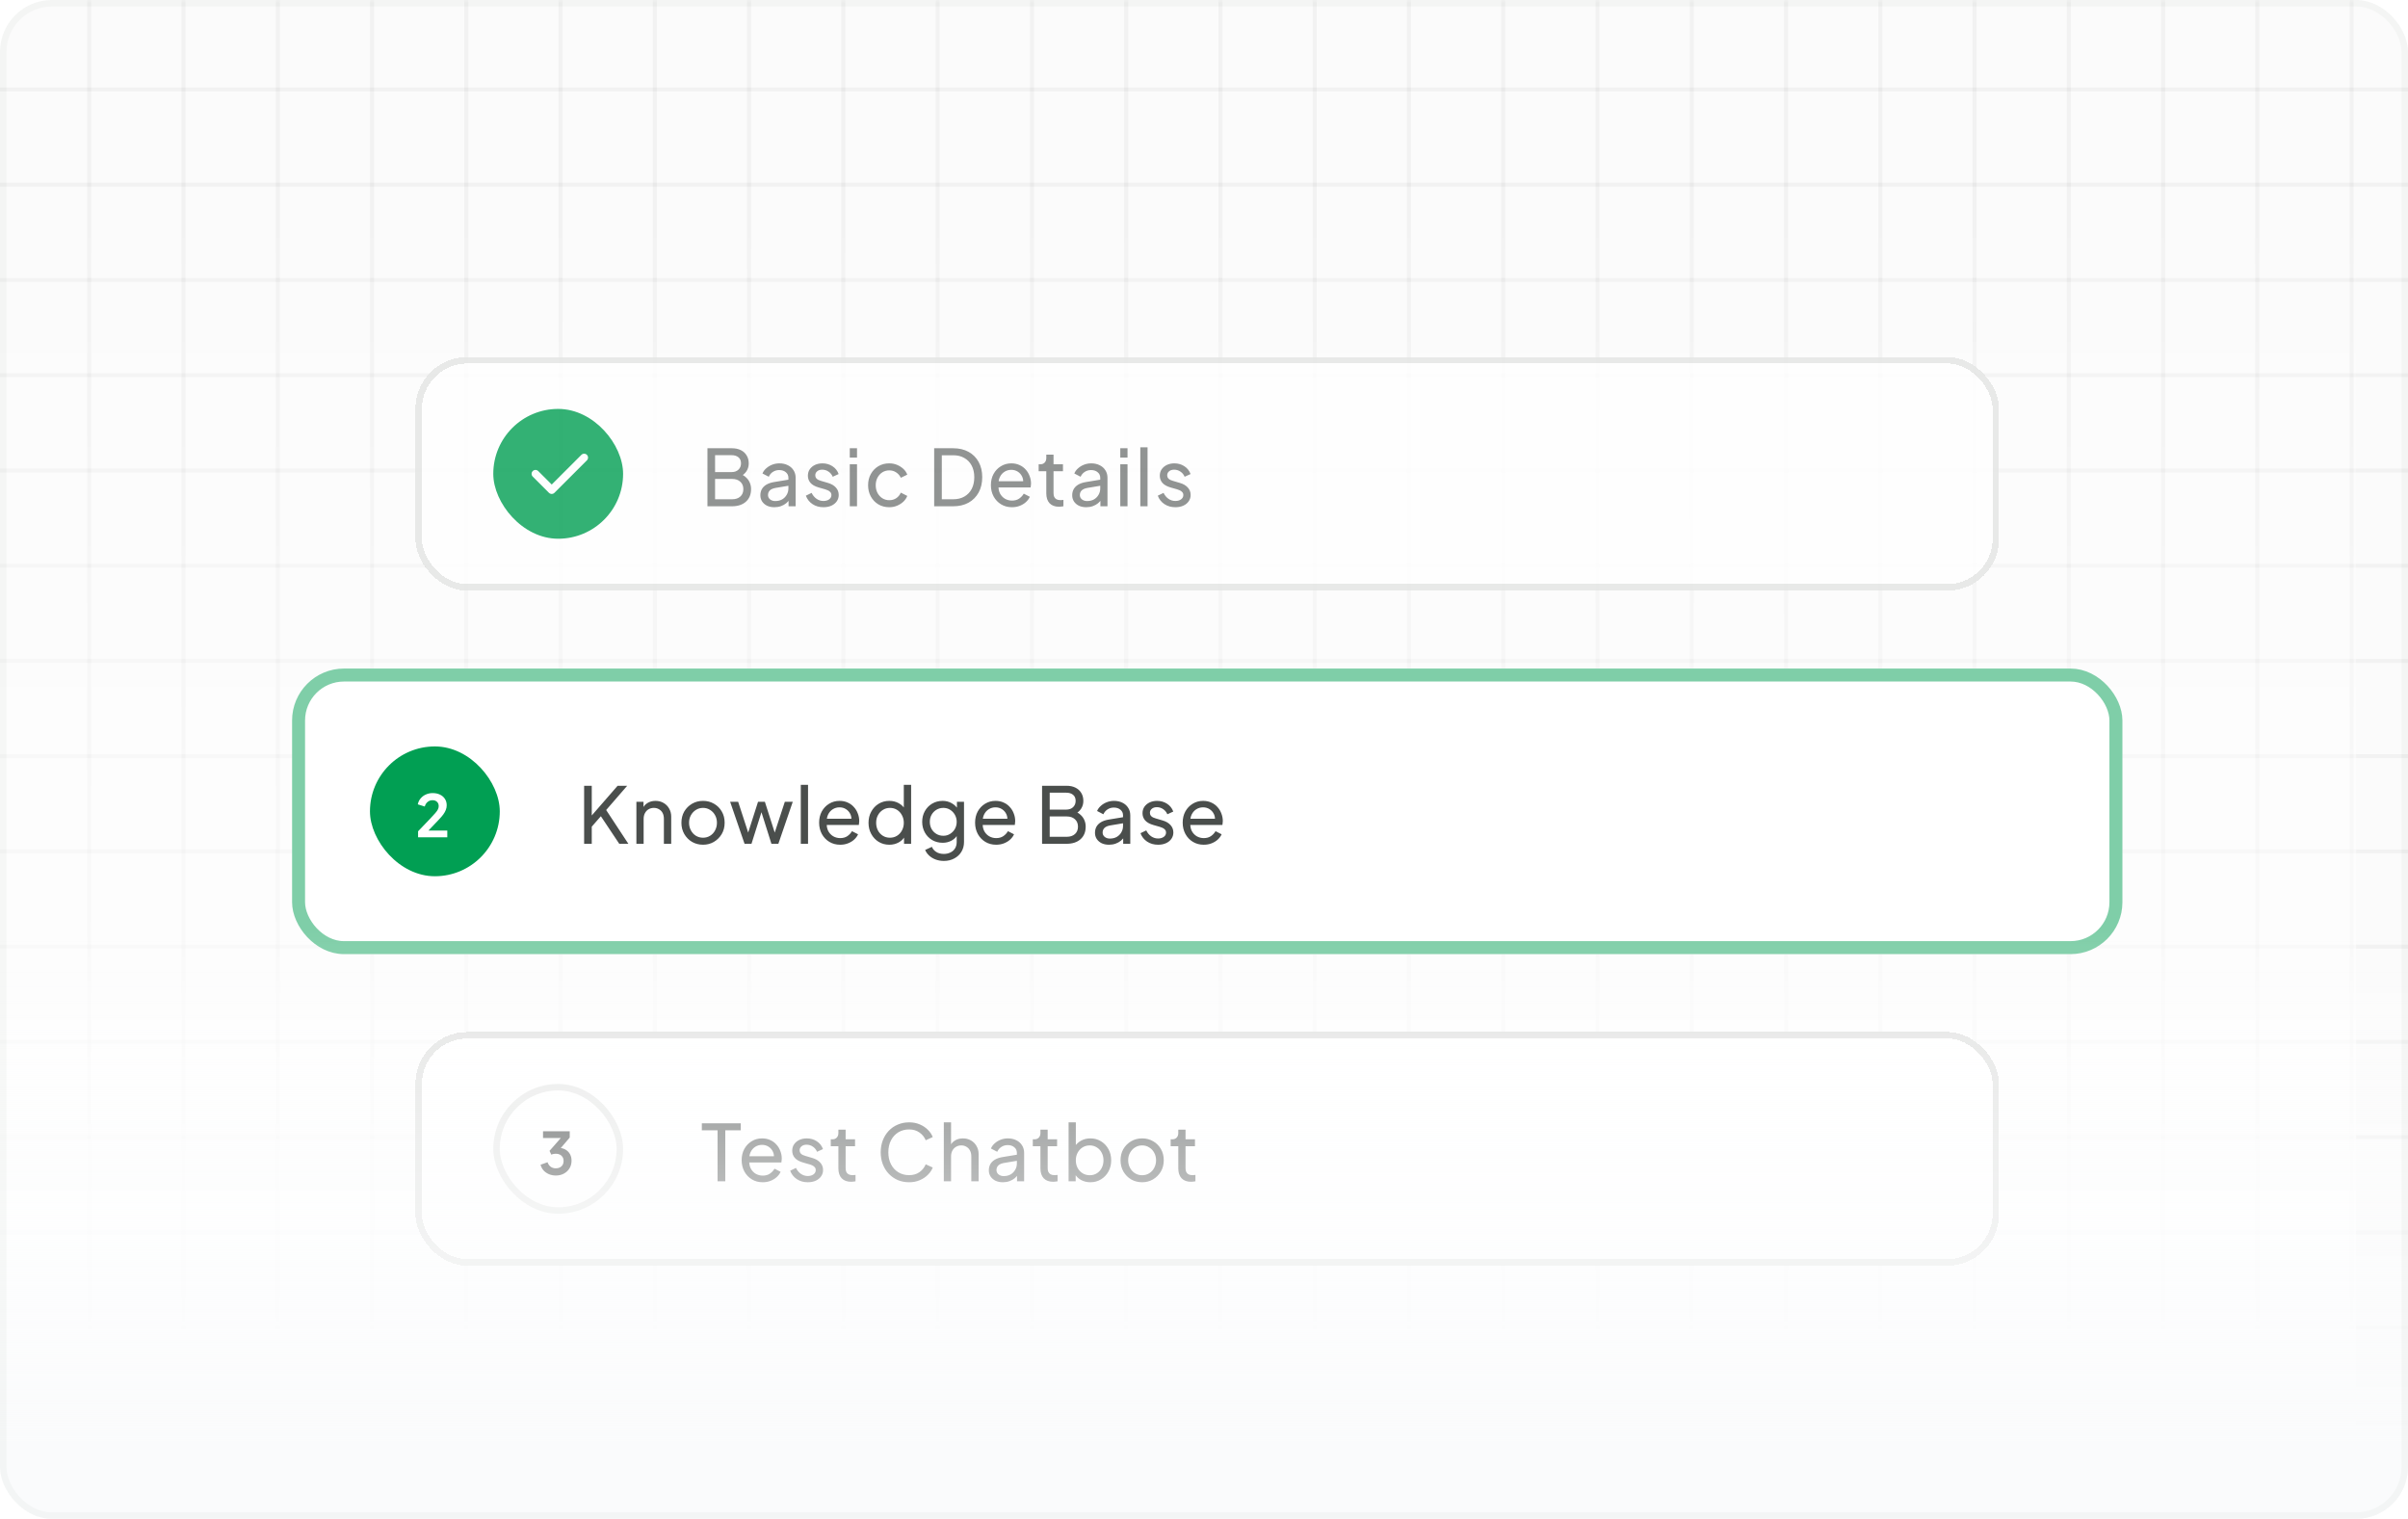 <svg width="371" height="234" viewBox="0 0 371 234" fill="none" xmlns="http://www.w3.org/2000/svg">
<g clip-path="url(#clip0_1_1348)">
<rect width="371" height="234" rx="8" fill="#FBFBFB"/>
<mask id="mask0_1_1348" style="mask-type:luminance" maskUnits="userSpaceOnUse" x="-28" y="0" width="418" height="233">
<path d="M389.141 0H-27.595V233H389.141V0Z" fill="white"/>
</mask>
<g mask="url(#mask0_1_1348)">
<path d="M420.725 263.544H-59.179V-30.541H420.725L420.725 263.544ZM-58.559 262.937H420.105V-29.935H-58.559V262.937Z" fill="#1D2220" fill-opacity="0.04"/>
<path d="M420.415 218.914H-58.869V219.52H420.415V218.914Z" fill="#1D2220" fill-opacity="0.04"/>
<path d="M420.415 204.241H-58.869V204.848H420.415V204.241Z" fill="#1D2220" fill-opacity="0.04"/>
<path d="M420.415 189.566H-58.869V190.173H420.415V189.566Z" fill="#1D2220" fill-opacity="0.04"/>
<path d="M420.415 174.892H-58.869V175.499H420.415V174.892Z" fill="#1D2220" fill-opacity="0.04"/>
<path d="M420.415 160.218H-58.869V160.825H420.415V160.218Z" fill="#1D2220" fill-opacity="0.04"/>
<path d="M420.415 145.544H-58.869V146.151H420.415V145.544Z" fill="#1D2220" fill-opacity="0.04"/>
<path d="M420.415 130.871H-58.869V131.477H420.415V130.871Z" fill="#1D2220" fill-opacity="0.04"/>
<path d="M420.415 116.196H-58.869V116.803H420.415V116.196Z" fill="#1D2220" fill-opacity="0.04"/>
<path d="M420.415 101.523H-58.869V102.13H420.415V101.523Z" fill="#1D2220" fill-opacity="0.04"/>
<path d="M420.415 86.85H-58.869V87.457H420.415V86.85Z" fill="#1D2220" fill-opacity="0.04"/>
<path d="M420.415 72.176H-58.869V72.783H420.415V72.176Z" fill="#1D2220" fill-opacity="0.04"/>
<path d="M420.415 57.502H-58.869V58.108H420.415V57.502Z" fill="#1D2220" fill-opacity="0.04"/>
<path d="M420.415 42.828H-58.869V43.434H420.415V42.828Z" fill="#1D2220" fill-opacity="0.04"/>
<path d="M420.415 28.154H-58.869V28.761H420.415V28.154Z" fill="#1D2220" fill-opacity="0.04"/>
<path d="M420.415 13.48H-58.869V14.087H420.415V13.48Z" fill="#1D2220" fill-opacity="0.04"/>
<path d="M362.63 -30.238H362.01V263.241H362.63V-30.238Z" fill="#1D2220" fill-opacity="0.04"/>
<path d="M348.106 -30.238H347.486V263.241H348.106V-30.238Z" fill="#1D2220" fill-opacity="0.04"/>
<path d="M333.582 -30.238H332.962V263.241H333.582V-30.238Z" fill="#1D2220" fill-opacity="0.04"/>
<path d="M319.059 -30.238H318.438V263.241H319.059V-30.238Z" fill="#1D2220" fill-opacity="0.04"/>
<path d="M304.535 -30.238H303.915V263.241H304.535V-30.238Z" fill="#1D2220" fill-opacity="0.04"/>
<path d="M290.011 -30.238H289.391V263.241H290.011V-30.238Z" fill="#1D2220" fill-opacity="0.04"/>
<path d="M275.487 -30.238H274.867V263.241H275.487V-30.238Z" fill="#1D2220" fill-opacity="0.04"/>
<path d="M260.964 -30.238H260.344V263.241H260.964V-30.238Z" fill="#1D2220" fill-opacity="0.04"/>
<path d="M246.44 -30.238H245.82V263.241H246.44V-30.238Z" fill="#1D2220" fill-opacity="0.04"/>
<path d="M231.916 -30.238H231.296V263.241H231.916V-30.238Z" fill="#1D2220" fill-opacity="0.04"/>
<path d="M217.392 -30.238H216.772V263.241H217.392V-30.238Z" fill="#1D2220" fill-opacity="0.04"/>
<path d="M202.868 -30.238H202.248V263.241H202.868V-30.238Z" fill="#1D2220" fill-opacity="0.04"/>
<path d="M188.345 -30.238H187.725V263.241H188.345V-30.238Z" fill="#1D2220" fill-opacity="0.04"/>
<path d="M173.821 -30.238H173.201V263.241H173.821V-30.238Z" fill="#1D2220" fill-opacity="0.04"/>
<path d="M159.298 -30.238H158.677V263.241H159.298V-30.238Z" fill="#1D2220" fill-opacity="0.04"/>
<path d="M144.774 -30.238H144.154V263.241H144.774V-30.238Z" fill="#1D2220" fill-opacity="0.04"/>
<path d="M130.25 -30.238H129.63V263.241H130.25V-30.238Z" fill="#1D2220" fill-opacity="0.04"/>
<path d="M115.726 -30.238H115.106V263.241H115.726V-30.238Z" fill="#1D2220" fill-opacity="0.04"/>
<path d="M101.202 -30.238H100.582V263.241H101.202V-30.238Z" fill="#1D2220" fill-opacity="0.04"/>
<path d="M86.678 -30.238H86.058V263.241H86.678V-30.238Z" fill="#1D2220" fill-opacity="0.04"/>
<path d="M72.155 -30.238H71.535V263.241H72.155V-30.238Z" fill="#1D2220" fill-opacity="0.04"/>
<path d="M57.631 -30.238H57.011V263.241H57.631V-30.238Z" fill="#1D2220" fill-opacity="0.04"/>
<path d="M43.108 -30.238H42.487V263.241H43.108V-30.238Z" fill="#1D2220" fill-opacity="0.04"/>
<path d="M28.584 -30.238H27.964V263.241H28.584V-30.238Z" fill="#1D2220" fill-opacity="0.04"/>
<path d="M14.06 -30.238H13.44V263.241H14.06V-30.238Z" fill="#1D2220" fill-opacity="0.04"/>
</g>
<rect y="29" width="363" height="205" fill="url(#paint0_linear_1_1348)"/>
<g opacity="0.8" filter="url(#filter0_d_1_1348)">
<rect x="64" y="47" width="244" height="36" rx="8" fill="white" shape-rendering="crispEdges"/>
<rect x="64.5" y="47.5" width="243" height="35" rx="7.5" stroke="#1D2220" stroke-opacity="0.12" shape-rendering="crispEdges"/>
<rect x="76" y="55" width="20" height="20" rx="10" fill="#019F53"/>
<path d="M90 62.5L85 67.5L82.5 65" stroke="white" stroke-width="1.2" stroke-linecap="round" stroke-linejoin="round"/>
<path d="M108.996 70V61.06H112.752C113.288 61.06 113.748 61.156 114.132 61.348C114.524 61.54 114.824 61.812 115.032 62.164C115.248 62.508 115.356 62.92 115.356 63.4C115.356 63.84 115.24 64.24 115.008 64.6C114.784 64.952 114.452 65.228 114.012 65.428L114 64.984C114.384 65.128 114.7 65.32 114.948 65.56C115.204 65.792 115.396 66.064 115.524 66.376C115.652 66.68 115.716 67.004 115.716 67.348C115.716 68.172 115.452 68.82 114.924 69.292C114.396 69.764 113.676 70 112.764 70H108.996ZM110.172 68.92H112.812C113.332 68.92 113.748 68.78 114.06 68.5C114.372 68.22 114.528 67.84 114.528 67.36C114.528 66.88 114.372 66.5 114.06 66.22C113.748 65.932 113.332 65.788 112.812 65.788H110.172V68.92ZM110.172 64.732H112.728C113.16 64.732 113.508 64.608 113.772 64.36C114.036 64.104 114.168 63.78 114.168 63.388C114.168 62.98 114.036 62.668 113.772 62.452C113.508 62.236 113.16 62.128 112.728 62.128H110.172V64.732ZM119.309 70.144C118.885 70.144 118.509 70.068 118.181 69.916C117.861 69.756 117.609 69.54 117.425 69.268C117.241 68.988 117.149 68.668 117.149 68.308C117.149 67.964 117.221 67.656 117.365 67.384C117.517 67.104 117.749 66.868 118.061 66.676C118.381 66.484 118.781 66.348 119.261 66.268L121.661 65.872V66.808L119.513 67.168C119.097 67.24 118.793 67.372 118.601 67.564C118.417 67.756 118.325 67.992 118.325 68.272C118.325 68.536 118.429 68.756 118.637 68.932C118.853 69.108 119.121 69.196 119.441 69.196C119.849 69.196 120.201 69.112 120.497 68.944C120.801 68.768 121.037 68.532 121.205 68.236C121.381 67.94 121.469 67.612 121.469 67.252V65.608C121.469 65.256 121.337 64.972 121.073 64.756C120.817 64.532 120.477 64.42 120.053 64.42C119.685 64.42 119.357 64.516 119.069 64.708C118.789 64.892 118.581 65.14 118.445 65.452L117.473 64.948C117.593 64.652 117.785 64.388 118.049 64.156C118.313 63.916 118.621 63.728 118.973 63.592C119.325 63.456 119.693 63.388 120.077 63.388C120.573 63.388 121.009 63.484 121.385 63.676C121.761 63.86 122.053 64.12 122.261 64.456C122.477 64.784 122.585 65.168 122.585 65.608V70H121.493V68.776L121.697 68.848C121.561 69.104 121.377 69.328 121.145 69.52C120.913 69.712 120.641 69.864 120.329 69.976C120.017 70.088 119.677 70.144 119.309 70.144ZM126.871 70.144C126.223 70.144 125.659 69.984 125.179 69.664C124.699 69.344 124.359 68.912 124.159 68.368L125.047 67.936C125.231 68.32 125.483 68.624 125.803 68.848C126.123 69.072 126.479 69.184 126.871 69.184C127.223 69.184 127.515 69.1 127.747 68.932C127.979 68.764 128.095 68.544 128.095 68.272C128.095 68.08 128.039 67.928 127.927 67.816C127.823 67.696 127.695 67.604 127.543 67.54C127.391 67.468 127.251 67.416 127.123 67.384L126.151 67.108C125.567 66.94 125.139 66.7 124.867 66.388C124.603 66.076 124.471 65.712 124.471 65.296C124.471 64.912 124.567 64.58 124.759 64.3C124.959 64.012 125.227 63.788 125.563 63.628C125.907 63.468 126.291 63.388 126.715 63.388C127.283 63.388 127.791 63.532 128.239 63.82C128.695 64.108 129.019 64.512 129.211 65.032L128.299 65.452C128.155 65.116 127.939 64.852 127.651 64.66C127.363 64.46 127.039 64.36 126.679 64.36C126.351 64.36 126.091 64.444 125.899 64.612C125.707 64.772 125.611 64.976 125.611 65.224C125.611 65.408 125.659 65.56 125.755 65.68C125.851 65.792 125.967 65.88 126.103 65.944C126.239 66 126.371 66.048 126.499 66.088L127.555 66.4C128.083 66.552 128.491 66.788 128.779 67.108C129.075 67.428 129.223 67.812 129.223 68.26C129.223 68.62 129.123 68.944 128.923 69.232C128.723 69.52 128.447 69.744 128.095 69.904C127.743 70.064 127.335 70.144 126.871 70.144ZM130.924 70V63.532H132.04V70H130.924ZM130.924 62.5V61.06H132.04V62.5H130.924ZM137.011 70.144C136.379 70.144 135.815 69.996 135.319 69.7C134.831 69.404 134.447 69 134.167 68.488C133.887 67.976 133.747 67.4 133.747 66.76C133.747 66.112 133.887 65.536 134.167 65.032C134.447 64.528 134.831 64.128 135.319 63.832C135.815 63.536 136.379 63.388 137.011 63.388C137.435 63.388 137.831 63.464 138.199 63.616C138.567 63.768 138.891 63.972 139.171 64.228C139.451 64.484 139.655 64.784 139.783 65.128L138.787 65.608C138.635 65.272 138.403 65 138.091 64.792C137.779 64.576 137.419 64.468 137.011 64.468C136.619 64.468 136.263 64.568 135.943 64.768C135.631 64.968 135.383 65.24 135.199 65.584C135.015 65.928 134.923 66.324 134.923 66.772C134.923 67.204 135.015 67.596 135.199 67.948C135.383 68.292 135.631 68.564 135.943 68.764C136.263 68.964 136.619 69.064 137.011 69.064C137.419 69.064 137.779 68.96 138.091 68.752C138.403 68.536 138.635 68.252 138.787 67.9L139.783 68.404C139.655 68.74 139.451 69.04 139.171 69.304C138.891 69.56 138.567 69.764 138.199 69.916C137.831 70.068 137.435 70.144 137.011 70.144ZM143.928 70V61.06H146.856C147.76 61.06 148.548 61.244 149.22 61.612C149.892 61.98 150.412 62.5 150.78 63.172C151.148 63.836 151.332 64.62 151.332 65.524C151.332 66.42 151.148 67.204 150.78 67.876C150.412 68.548 149.892 69.072 149.22 69.448C148.548 69.816 147.76 70 146.856 70H143.928ZM145.104 68.92H146.868C147.532 68.92 148.104 68.78 148.584 68.5C149.072 68.22 149.448 67.828 149.712 67.324C149.976 66.812 150.108 66.212 150.108 65.524C150.108 64.828 149.972 64.228 149.7 63.724C149.436 63.22 149.06 62.832 148.572 62.56C148.092 62.28 147.524 62.14 146.868 62.14H145.104V68.92ZM155.907 70.144C155.283 70.144 154.727 69.996 154.239 69.7C153.751 69.404 153.367 69 153.087 68.488C152.807 67.968 152.667 67.388 152.667 66.748C152.667 66.1 152.803 65.524 153.075 65.02C153.355 64.516 153.731 64.12 154.203 63.832C154.683 63.536 155.219 63.388 155.811 63.388C156.291 63.388 156.715 63.476 157.083 63.652C157.459 63.82 157.775 64.052 158.031 64.348C158.295 64.636 158.495 64.968 158.631 65.344C158.775 65.712 158.847 66.096 158.847 66.496C158.847 66.584 158.839 66.684 158.823 66.796C158.815 66.9 158.803 67 158.787 67.096H153.483V66.136H158.139L157.611 66.568C157.683 66.152 157.643 65.78 157.491 65.452C157.339 65.124 157.115 64.864 156.819 64.672C156.523 64.48 156.187 64.384 155.811 64.384C155.435 64.384 155.091 64.48 154.779 64.672C154.467 64.864 154.223 65.14 154.047 65.5C153.879 65.852 153.811 66.272 153.843 66.76C153.811 67.232 153.883 67.648 154.059 68.008C154.243 68.36 154.499 68.636 154.827 68.836C155.163 69.028 155.527 69.124 155.919 69.124C156.351 69.124 156.715 69.024 157.011 68.824C157.307 68.624 157.547 68.368 157.731 68.056L158.667 68.536C158.539 68.832 158.339 69.104 158.067 69.352C157.803 69.592 157.487 69.784 157.119 69.928C156.759 70.072 156.355 70.144 155.907 70.144ZM163.17 70.072C162.538 70.072 162.05 69.892 161.706 69.532C161.37 69.172 161.202 68.664 161.202 68.008V64.6H160.026V63.532H160.266C160.554 63.532 160.782 63.444 160.95 63.268C161.118 63.092 161.202 62.86 161.202 62.572V62.044H162.318V63.532H163.77V64.6H162.318V67.972C162.318 68.188 162.35 68.376 162.414 68.536C162.486 68.696 162.602 68.824 162.762 68.92C162.922 69.008 163.134 69.052 163.398 69.052C163.454 69.052 163.522 69.048 163.602 69.04C163.69 69.032 163.77 69.024 163.842 69.016V70C163.738 70.024 163.622 70.04 163.494 70.048C163.366 70.064 163.258 70.072 163.17 70.072ZM167.354 70.144C166.93 70.144 166.554 70.068 166.226 69.916C165.906 69.756 165.654 69.54 165.47 69.268C165.286 68.988 165.194 68.668 165.194 68.308C165.194 67.964 165.266 67.656 165.41 67.384C165.562 67.104 165.794 66.868 166.106 66.676C166.426 66.484 166.826 66.348 167.306 66.268L169.706 65.872V66.808L167.558 67.168C167.142 67.24 166.838 67.372 166.646 67.564C166.462 67.756 166.37 67.992 166.37 68.272C166.37 68.536 166.474 68.756 166.682 68.932C166.898 69.108 167.166 69.196 167.486 69.196C167.894 69.196 168.246 69.112 168.542 68.944C168.846 68.768 169.082 68.532 169.25 68.236C169.426 67.94 169.514 67.612 169.514 67.252V65.608C169.514 65.256 169.382 64.972 169.118 64.756C168.862 64.532 168.522 64.42 168.098 64.42C167.73 64.42 167.402 64.516 167.114 64.708C166.834 64.892 166.626 65.14 166.49 65.452L165.518 64.948C165.638 64.652 165.83 64.388 166.094 64.156C166.358 63.916 166.666 63.728 167.018 63.592C167.37 63.456 167.738 63.388 168.122 63.388C168.618 63.388 169.054 63.484 169.43 63.676C169.806 63.86 170.098 64.12 170.306 64.456C170.522 64.784 170.63 65.168 170.63 65.608V70H169.538V68.776L169.742 68.848C169.606 69.104 169.422 69.328 169.19 69.52C168.958 69.712 168.686 69.864 168.374 69.976C168.062 70.088 167.722 70.144 167.354 70.144ZM172.6 70V63.532H173.716V70H172.6ZM172.6 62.5V61.06H173.716V62.5H172.6ZM175.688 70V60.916H176.804V70H175.688ZM181.091 70.144C180.443 70.144 179.879 69.984 179.399 69.664C178.919 69.344 178.579 68.912 178.379 68.368L179.267 67.936C179.451 68.32 179.703 68.624 180.023 68.848C180.343 69.072 180.699 69.184 181.091 69.184C181.443 69.184 181.735 69.1 181.967 68.932C182.199 68.764 182.315 68.544 182.315 68.272C182.315 68.08 182.259 67.928 182.147 67.816C182.043 67.696 181.915 67.604 181.763 67.54C181.611 67.468 181.471 67.416 181.343 67.384L180.371 67.108C179.787 66.94 179.359 66.7 179.087 66.388C178.823 66.076 178.691 65.712 178.691 65.296C178.691 64.912 178.787 64.58 178.979 64.3C179.179 64.012 179.447 63.788 179.783 63.628C180.127 63.468 180.511 63.388 180.935 63.388C181.503 63.388 182.011 63.532 182.459 63.82C182.915 64.108 183.239 64.512 183.431 65.032L182.519 65.452C182.375 65.116 182.159 64.852 181.871 64.66C181.583 64.46 181.259 64.36 180.899 64.36C180.571 64.36 180.311 64.444 180.119 64.612C179.927 64.772 179.831 64.976 179.831 65.224C179.831 65.408 179.879 65.56 179.975 65.68C180.071 65.792 180.187 65.88 180.323 65.944C180.459 66 180.591 66.048 180.719 66.088L181.775 66.4C182.303 66.552 182.711 66.788 182.999 67.108C183.295 67.428 183.443 67.812 183.443 68.26C183.443 68.62 183.343 68.944 183.143 69.232C182.943 69.52 182.667 69.744 182.315 69.904C181.963 70.064 181.555 70.144 181.091 70.144Z" fill="#1D2220" fill-opacity="0.6"/>
</g>
<g filter="url(#filter1_dd_1_1348)">
<rect x="45" y="95" width="282" height="44" rx="8" fill="white"/>
<rect x="46" y="96" width="280" height="42" rx="7" stroke="#019F53" stroke-opacity="0.5" stroke-width="2"/>
<rect x="57" y="107" width="20" height="20" rx="10" fill="#019F53"/>
<path d="M64.414 121V120.073L66.232 118.174C66.592 117.796 66.868 117.496 67.06 117.274C67.258 117.046 67.396 116.851 67.474 116.689C67.552 116.527 67.591 116.362 67.591 116.194C67.591 115.912 67.501 115.69 67.321 115.528C67.147 115.366 66.922 115.285 66.646 115.285C66.358 115.285 66.109 115.369 65.899 115.537C65.689 115.699 65.536 115.939 65.44 116.257L64.369 115.924C64.441 115.57 64.588 115.264 64.81 115.006C65.032 114.742 65.302 114.541 65.62 114.403C65.944 114.259 66.286 114.187 66.646 114.187C67.078 114.187 67.456 114.265 67.78 114.421C68.11 114.577 68.365 114.796 68.545 115.078C68.731 115.36 68.824 115.69 68.824 116.068C68.824 116.308 68.779 116.545 68.689 116.779C68.599 117.013 68.464 117.253 68.284 117.499C68.104 117.739 67.87 118.009 67.582 118.309L66.007 119.965H68.914V121H64.414Z" fill="white"/>
<path d="M89.996 122V113.06H91.172V118.088L90.884 117.968L95.156 113.06H96.632L93.044 117.2L93.104 116.36L96.812 122H95.408L92.576 117.752L91.172 119.36V122H89.996ZM98.049 122V115.532H99.141V116.792L98.961 116.684C99.121 116.276 99.377 115.96 99.729 115.736C100.089 115.504 100.509 115.388 100.989 115.388C101.453 115.388 101.865 115.492 102.225 115.7C102.593 115.908 102.881 116.196 103.089 116.564C103.305 116.932 103.413 117.348 103.413 117.812V122H102.285V118.172C102.285 117.812 102.221 117.508 102.093 117.26C101.965 117.012 101.781 116.82 101.541 116.684C101.309 116.54 101.041 116.468 100.737 116.468C100.433 116.468 100.161 116.54 99.921 116.684C99.689 116.82 99.505 117.016 99.369 117.272C99.233 117.52 99.165 117.82 99.165 118.172V122H98.049ZM108.322 122.144C107.698 122.144 107.134 122 106.63 121.712C106.126 121.416 105.726 121.012 105.43 120.5C105.134 119.988 104.986 119.408 104.986 118.76C104.986 118.112 105.13 117.536 105.418 117.032C105.714 116.528 106.114 116.128 106.618 115.832C107.122 115.536 107.69 115.388 108.322 115.388C108.946 115.388 109.51 115.536 110.014 115.832C110.518 116.12 110.914 116.516 111.202 117.02C111.498 117.524 111.646 118.104 111.646 118.76C111.646 119.416 111.494 120 111.19 120.512C110.886 121.016 110.482 121.416 109.978 121.712C109.482 122 108.93 122.144 108.322 122.144ZM108.322 121.064C108.722 121.064 109.082 120.964 109.402 120.764C109.73 120.564 109.986 120.288 110.17 119.936C110.362 119.584 110.458 119.192 110.458 118.76C110.458 118.32 110.362 117.932 110.17 117.596C109.986 117.252 109.73 116.98 109.402 116.78C109.082 116.572 108.722 116.468 108.322 116.468C107.914 116.468 107.546 116.572 107.218 116.78C106.898 116.98 106.642 117.252 106.45 117.596C106.258 117.932 106.162 118.32 106.162 118.76C106.162 119.192 106.258 119.584 106.45 119.936C106.642 120.288 106.898 120.564 107.218 120.764C107.546 120.964 107.914 121.064 108.322 121.064ZM114.713 122L112.493 115.532H113.729L115.493 120.944L115.061 120.932L116.789 115.532H117.845L119.573 120.932L119.141 120.944L120.917 115.532H122.141L119.921 122H118.853L117.149 116.6H117.485L115.781 122H114.713ZM123.379 122V112.916H124.495V122H123.379ZM129.442 122.144C128.818 122.144 128.262 121.996 127.774 121.7C127.286 121.404 126.902 121 126.622 120.488C126.342 119.968 126.202 119.388 126.202 118.748C126.202 118.1 126.338 117.524 126.61 117.02C126.89 116.516 127.266 116.12 127.738 115.832C128.218 115.536 128.754 115.388 129.346 115.388C129.826 115.388 130.25 115.476 130.618 115.652C130.994 115.82 131.31 116.052 131.566 116.348C131.83 116.636 132.03 116.968 132.166 117.344C132.31 117.712 132.382 118.096 132.382 118.496C132.382 118.584 132.374 118.684 132.358 118.796C132.35 118.9 132.338 119 132.322 119.096H127.018V118.136H131.674L131.146 118.568C131.218 118.152 131.178 117.78 131.026 117.452C130.874 117.124 130.65 116.864 130.354 116.672C130.058 116.48 129.722 116.384 129.346 116.384C128.97 116.384 128.626 116.48 128.314 116.672C128.002 116.864 127.758 117.14 127.582 117.5C127.414 117.852 127.346 118.272 127.378 118.76C127.346 119.232 127.418 119.648 127.594 120.008C127.778 120.36 128.034 120.636 128.362 120.836C128.698 121.028 129.062 121.124 129.454 121.124C129.886 121.124 130.25 121.024 130.546 120.824C130.842 120.624 131.082 120.368 131.266 120.056L132.202 120.536C132.074 120.832 131.874 121.104 131.602 121.352C131.338 121.592 131.022 121.784 130.654 121.928C130.294 122.072 129.89 122.144 129.442 122.144ZM137.017 122.144C136.409 122.144 135.861 121.996 135.373 121.7C134.893 121.404 134.513 121 134.233 120.488C133.953 119.976 133.813 119.404 133.813 118.772C133.813 118.124 133.953 117.548 134.233 117.044C134.513 116.532 134.893 116.128 135.373 115.832C135.861 115.536 136.409 115.388 137.017 115.388C137.553 115.388 138.029 115.504 138.445 115.736C138.861 115.96 139.189 116.264 139.429 116.648L139.249 116.924V112.916H140.377V122H139.285V120.62L139.429 120.812C139.205 121.236 138.877 121.564 138.445 121.796C138.021 122.028 137.545 122.144 137.017 122.144ZM137.113 121.064C137.521 121.064 137.885 120.964 138.205 120.764C138.525 120.564 138.777 120.292 138.961 119.948C139.153 119.596 139.249 119.204 139.249 118.772C139.249 118.332 139.153 117.94 138.961 117.596C138.777 117.244 138.525 116.968 138.205 116.768C137.885 116.568 137.521 116.468 137.113 116.468C136.713 116.468 136.349 116.572 136.021 116.78C135.701 116.98 135.449 117.252 135.265 117.596C135.081 117.932 134.989 118.324 134.989 118.772C134.989 119.204 135.081 119.596 135.265 119.948C135.449 120.292 135.701 120.564 136.021 120.764C136.341 120.964 136.705 121.064 137.113 121.064ZM145.429 124.64C144.973 124.64 144.549 124.568 144.157 124.424C143.773 124.28 143.441 124.08 143.161 123.824C142.889 123.576 142.681 123.284 142.537 122.948L143.581 122.468C143.693 122.772 143.905 123.028 144.217 123.236C144.537 123.452 144.937 123.56 145.417 123.56C145.785 123.56 146.117 123.488 146.413 123.344C146.717 123.208 146.957 123 147.133 122.72C147.309 122.448 147.397 122.116 147.397 121.724V120.272L147.601 120.488C147.377 120.928 147.053 121.264 146.629 121.496C146.213 121.728 145.753 121.844 145.249 121.844C144.641 121.844 144.097 121.704 143.617 121.424C143.137 121.136 142.761 120.748 142.489 120.26C142.217 119.764 142.081 119.216 142.081 118.616C142.081 118.008 142.217 117.46 142.489 116.972C142.761 116.484 143.133 116.1 143.605 115.82C144.085 115.532 144.629 115.388 145.237 115.388C145.741 115.388 146.197 115.504 146.605 115.736C147.021 115.96 147.353 116.272 147.601 116.672L147.433 116.972V115.532H148.525V121.724C148.525 122.284 148.393 122.784 148.129 123.224C147.865 123.664 147.497 124.008 147.025 124.256C146.561 124.512 146.029 124.64 145.429 124.64ZM145.345 120.764C145.729 120.764 146.073 120.668 146.377 120.476C146.689 120.284 146.937 120.028 147.121 119.708C147.305 119.38 147.397 119.016 147.397 118.616C147.397 118.224 147.305 117.864 147.121 117.536C146.937 117.208 146.689 116.948 146.377 116.756C146.073 116.564 145.729 116.468 145.345 116.468C144.953 116.468 144.597 116.564 144.277 116.756C143.957 116.948 143.705 117.208 143.521 117.536C143.345 117.856 143.257 118.216 143.257 118.616C143.257 119.016 143.345 119.38 143.521 119.708C143.705 120.028 143.953 120.284 144.265 120.476C144.585 120.668 144.945 120.764 145.345 120.764ZM153.471 122.144C152.847 122.144 152.291 121.996 151.803 121.7C151.315 121.404 150.931 121 150.651 120.488C150.371 119.968 150.231 119.388 150.231 118.748C150.231 118.1 150.367 117.524 150.639 117.02C150.919 116.516 151.295 116.12 151.767 115.832C152.247 115.536 152.783 115.388 153.375 115.388C153.855 115.388 154.279 115.476 154.647 115.652C155.023 115.82 155.339 116.052 155.595 116.348C155.859 116.636 156.059 116.968 156.195 117.344C156.339 117.712 156.411 118.096 156.411 118.496C156.411 118.584 156.403 118.684 156.387 118.796C156.379 118.9 156.367 119 156.351 119.096H151.047V118.136H155.703L155.175 118.568C155.247 118.152 155.207 117.78 155.055 117.452C154.903 117.124 154.679 116.864 154.383 116.672C154.087 116.48 153.751 116.384 153.375 116.384C152.999 116.384 152.655 116.48 152.343 116.672C152.031 116.864 151.787 117.14 151.611 117.5C151.443 117.852 151.375 118.272 151.407 118.76C151.375 119.232 151.447 119.648 151.623 120.008C151.807 120.36 152.063 120.636 152.391 120.836C152.727 121.028 153.091 121.124 153.483 121.124C153.915 121.124 154.279 121.024 154.575 120.824C154.871 120.624 155.111 120.368 155.295 120.056L156.231 120.536C156.103 120.832 155.903 121.104 155.631 121.352C155.367 121.592 155.051 121.784 154.683 121.928C154.323 122.072 153.919 122.144 153.471 122.144ZM160.552 122V113.06H164.308C164.844 113.06 165.304 113.156 165.688 113.348C166.08 113.54 166.38 113.812 166.588 114.164C166.804 114.508 166.912 114.92 166.912 115.4C166.912 115.84 166.796 116.24 166.564 116.6C166.34 116.952 166.008 117.228 165.568 117.428L165.556 116.984C165.94 117.128 166.256 117.32 166.504 117.56C166.76 117.792 166.952 118.064 167.08 118.376C167.208 118.68 167.272 119.004 167.272 119.348C167.272 120.172 167.008 120.82 166.48 121.292C165.952 121.764 165.232 122 164.32 122H160.552ZM161.728 120.92H164.368C164.888 120.92 165.304 120.78 165.616 120.5C165.928 120.22 166.084 119.84 166.084 119.36C166.084 118.88 165.928 118.5 165.616 118.22C165.304 117.932 164.888 117.788 164.368 117.788H161.728V120.92ZM161.728 116.732H164.284C164.716 116.732 165.064 116.608 165.328 116.36C165.592 116.104 165.724 115.78 165.724 115.388C165.724 114.98 165.592 114.668 165.328 114.452C165.064 114.236 164.716 114.128 164.284 114.128H161.728V116.732ZM170.865 122.144C170.441 122.144 170.065 122.068 169.737 121.916C169.417 121.756 169.165 121.54 168.981 121.268C168.797 120.988 168.705 120.668 168.705 120.308C168.705 119.964 168.777 119.656 168.921 119.384C169.073 119.104 169.305 118.868 169.617 118.676C169.937 118.484 170.337 118.348 170.817 118.268L173.217 117.872V118.808L171.069 119.168C170.653 119.24 170.349 119.372 170.157 119.564C169.973 119.756 169.881 119.992 169.881 120.272C169.881 120.536 169.985 120.756 170.193 120.932C170.409 121.108 170.677 121.196 170.997 121.196C171.405 121.196 171.757 121.112 172.053 120.944C172.357 120.768 172.593 120.532 172.761 120.236C172.937 119.94 173.025 119.612 173.025 119.252V117.608C173.025 117.256 172.893 116.972 172.629 116.756C172.373 116.532 172.033 116.42 171.609 116.42C171.241 116.42 170.913 116.516 170.625 116.708C170.345 116.892 170.137 117.14 170.001 117.452L169.029 116.948C169.149 116.652 169.341 116.388 169.605 116.156C169.869 115.916 170.177 115.728 170.529 115.592C170.881 115.456 171.249 115.388 171.633 115.388C172.129 115.388 172.565 115.484 172.941 115.676C173.317 115.86 173.609 116.12 173.817 116.456C174.033 116.784 174.141 117.168 174.141 117.608V122H173.049V120.776L173.253 120.848C173.117 121.104 172.933 121.328 172.701 121.52C172.469 121.712 172.197 121.864 171.885 121.976C171.573 122.088 171.233 122.144 170.865 122.144ZM178.427 122.144C177.779 122.144 177.215 121.984 176.735 121.664C176.255 121.344 175.915 120.912 175.715 120.368L176.603 119.936C176.787 120.32 177.039 120.624 177.359 120.848C177.679 121.072 178.035 121.184 178.427 121.184C178.779 121.184 179.071 121.1 179.303 120.932C179.535 120.764 179.651 120.544 179.651 120.272C179.651 120.08 179.595 119.928 179.483 119.816C179.379 119.696 179.251 119.604 179.099 119.54C178.947 119.468 178.807 119.416 178.679 119.384L177.707 119.108C177.123 118.94 176.695 118.7 176.423 118.388C176.159 118.076 176.027 117.712 176.027 117.296C176.027 116.912 176.123 116.58 176.315 116.3C176.515 116.012 176.783 115.788 177.119 115.628C177.463 115.468 177.847 115.388 178.271 115.388C178.839 115.388 179.347 115.532 179.795 115.82C180.251 116.108 180.575 116.512 180.767 117.032L179.855 117.452C179.711 117.116 179.495 116.852 179.207 116.66C178.919 116.46 178.595 116.36 178.235 116.36C177.907 116.36 177.647 116.444 177.455 116.612C177.263 116.772 177.167 116.976 177.167 117.224C177.167 117.408 177.215 117.56 177.311 117.68C177.407 117.792 177.523 117.88 177.659 117.944C177.795 118 177.927 118.048 178.055 118.088L179.111 118.4C179.639 118.552 180.047 118.788 180.335 119.108C180.631 119.428 180.779 119.812 180.779 120.26C180.779 120.62 180.679 120.944 180.479 121.232C180.279 121.52 180.003 121.744 179.651 121.904C179.299 122.064 178.891 122.144 178.427 122.144ZM185.456 122.144C184.832 122.144 184.276 121.996 183.788 121.7C183.3 121.404 182.916 121 182.636 120.488C182.356 119.968 182.216 119.388 182.216 118.748C182.216 118.1 182.352 117.524 182.624 117.02C182.904 116.516 183.28 116.12 183.752 115.832C184.232 115.536 184.768 115.388 185.36 115.388C185.84 115.388 186.264 115.476 186.632 115.652C187.008 115.82 187.324 116.052 187.58 116.348C187.844 116.636 188.044 116.968 188.18 117.344C188.324 117.712 188.396 118.096 188.396 118.496C188.396 118.584 188.388 118.684 188.372 118.796C188.364 118.9 188.352 119 188.336 119.096H183.032V118.136H187.688L187.16 118.568C187.232 118.152 187.192 117.78 187.04 117.452C186.888 117.124 186.664 116.864 186.368 116.672C186.072 116.48 185.736 116.384 185.36 116.384C184.984 116.384 184.64 116.48 184.328 116.672C184.016 116.864 183.772 117.14 183.596 117.5C183.428 117.852 183.36 118.272 183.392 118.76C183.36 119.232 183.432 119.648 183.608 120.008C183.792 120.36 184.048 120.636 184.376 120.836C184.712 121.028 185.076 121.124 185.468 121.124C185.9 121.124 186.264 121.024 186.56 120.824C186.856 120.624 187.096 120.368 187.28 120.056L188.216 120.536C188.088 120.832 187.888 121.104 187.616 121.352C187.352 121.592 187.036 121.784 186.668 121.928C186.308 122.072 185.904 122.144 185.456 122.144Z" fill="#1D2220" fill-opacity="0.8"/>
</g>
<g filter="url(#filter2_d_1_1348)">
<rect x="64" y="151" width="244" height="36" rx="8" fill="white" shape-rendering="crispEdges"/>
<rect x="64.5" y="151.5" width="243" height="35" rx="7.5" stroke="#1D2220" stroke-opacity="0.12" shape-rendering="crispEdges"/>
<rect x="76" y="159" width="20" height="20" rx="10" fill="white"/>
<rect x="76.5" y="159.5" width="19" height="19" rx="9.5" stroke="#1D2220" stroke-opacity="0.09"/>
<path d="M85.637 173.108C85.271 173.108 84.923 173.042 84.593 172.91C84.269 172.772 83.99 172.58 83.756 172.334C83.528 172.082 83.372 171.785 83.288 171.443L84.359 171.065C84.467 171.371 84.632 171.605 84.854 171.767C85.076 171.923 85.337 172.001 85.637 172.001C85.877 172.001 86.084 171.956 86.258 171.866C86.438 171.776 86.579 171.647 86.681 171.479C86.783 171.305 86.834 171.101 86.834 170.867C86.834 170.633 86.783 170.435 86.681 170.273C86.585 170.105 86.447 169.976 86.267 169.886C86.087 169.796 85.874 169.751 85.628 169.751C85.514 169.751 85.394 169.763 85.268 169.787C85.148 169.811 85.04 169.847 84.944 169.895L84.665 169.31L86.402 167.33H83.666V166.295H87.779V167.258L86.033 169.301L86.051 168.842C86.453 168.848 86.804 168.935 87.104 169.103C87.404 169.271 87.638 169.502 87.806 169.796C87.974 170.09 88.058 170.435 88.058 170.831C88.058 171.263 87.953 171.653 87.743 172.001C87.533 172.343 87.245 172.613 86.879 172.811C86.513 173.009 86.099 173.108 85.637 173.108Z" fill="#1D2220" fill-opacity="0.7"/>
<path d="M110.556 174V166.14H108.132V165.06H114.132V166.14H111.744V174H110.556ZM117.506 174.144C116.882 174.144 116.326 173.996 115.838 173.7C115.35 173.404 114.966 173 114.686 172.488C114.406 171.968 114.266 171.388 114.266 170.748C114.266 170.1 114.402 169.524 114.674 169.02C114.954 168.516 115.33 168.12 115.802 167.832C116.282 167.536 116.818 167.388 117.41 167.388C117.89 167.388 118.314 167.476 118.682 167.652C119.058 167.82 119.374 168.052 119.63 168.348C119.894 168.636 120.094 168.968 120.23 169.344C120.374 169.712 120.446 170.096 120.446 170.496C120.446 170.584 120.438 170.684 120.422 170.796C120.414 170.9 120.402 171 120.386 171.096H115.082V170.136H119.738L119.21 170.568C119.282 170.152 119.242 169.78 119.09 169.452C118.938 169.124 118.714 168.864 118.418 168.672C118.122 168.48 117.786 168.384 117.41 168.384C117.034 168.384 116.69 168.48 116.378 168.672C116.066 168.864 115.822 169.14 115.646 169.5C115.478 169.852 115.41 170.272 115.442 170.76C115.41 171.232 115.482 171.648 115.658 172.008C115.842 172.36 116.098 172.636 116.426 172.836C116.762 173.028 117.126 173.124 117.518 173.124C117.95 173.124 118.314 173.024 118.61 172.824C118.906 172.624 119.146 172.368 119.33 172.056L120.266 172.536C120.138 172.832 119.938 173.104 119.666 173.352C119.402 173.592 119.086 173.784 118.718 173.928C118.358 174.072 117.954 174.144 117.506 174.144ZM124.457 174.144C123.809 174.144 123.245 173.984 122.765 173.664C122.285 173.344 121.945 172.912 121.745 172.368L122.633 171.936C122.817 172.32 123.069 172.624 123.389 172.848C123.709 173.072 124.065 173.184 124.457 173.184C124.809 173.184 125.101 173.1 125.333 172.932C125.565 172.764 125.681 172.544 125.681 172.272C125.681 172.08 125.625 171.928 125.513 171.816C125.409 171.696 125.281 171.604 125.129 171.54C124.977 171.468 124.837 171.416 124.709 171.384L123.737 171.108C123.153 170.94 122.725 170.7 122.453 170.388C122.189 170.076 122.057 169.712 122.057 169.296C122.057 168.912 122.153 168.58 122.345 168.3C122.545 168.012 122.813 167.788 123.149 167.628C123.493 167.468 123.877 167.388 124.301 167.388C124.869 167.388 125.377 167.532 125.825 167.82C126.281 168.108 126.605 168.512 126.797 169.032L125.885 169.452C125.741 169.116 125.525 168.852 125.237 168.66C124.949 168.46 124.625 168.36 124.265 168.36C123.937 168.36 123.677 168.444 123.485 168.612C123.293 168.772 123.197 168.976 123.197 169.224C123.197 169.408 123.245 169.56 123.341 169.68C123.437 169.792 123.553 169.88 123.689 169.944C123.825 170 123.957 170.048 124.085 170.088L125.141 170.4C125.669 170.552 126.077 170.788 126.365 171.108C126.661 171.428 126.809 171.812 126.809 172.26C126.809 172.62 126.709 172.944 126.509 173.232C126.309 173.52 126.033 173.744 125.681 173.904C125.329 174.064 124.921 174.144 124.457 174.144ZM131.138 174.072C130.506 174.072 130.018 173.892 129.674 173.532C129.338 173.172 129.17 172.664 129.17 172.008V168.6H127.994V167.532H128.234C128.522 167.532 128.75 167.444 128.918 167.268C129.086 167.092 129.17 166.86 129.17 166.572V166.044H130.286V167.532H131.738V168.6H130.286V171.972C130.286 172.188 130.318 172.376 130.382 172.536C130.454 172.696 130.57 172.824 130.73 172.92C130.89 173.008 131.102 173.052 131.366 173.052C131.422 173.052 131.49 173.048 131.57 173.04C131.658 173.032 131.738 173.024 131.81 173.016V174C131.706 174.024 131.59 174.04 131.462 174.048C131.334 174.064 131.226 174.072 131.138 174.072ZM140.07 174.144C139.438 174.144 138.854 174.032 138.318 173.808C137.79 173.576 137.326 173.252 136.926 172.836C136.534 172.42 136.23 171.932 136.014 171.372C135.798 170.812 135.69 170.2 135.69 169.536C135.69 168.864 135.798 168.248 136.014 167.688C136.23 167.128 136.534 166.64 136.926 166.224C137.318 165.808 137.782 165.488 138.318 165.264C138.854 165.032 139.438 164.916 140.07 164.916C140.686 164.916 141.238 165.024 141.726 165.24C142.222 165.456 142.638 165.736 142.974 166.08C143.318 166.424 143.562 166.792 143.706 167.184L142.626 167.676C142.418 167.18 142.094 166.78 141.654 166.476C141.214 166.164 140.686 166.008 140.07 166.008C139.446 166.008 138.89 166.156 138.402 166.452C137.922 166.748 137.546 167.16 137.274 167.688C137.002 168.216 136.866 168.832 136.866 169.536C136.866 170.232 137.002 170.844 137.274 171.372C137.546 171.9 137.922 172.312 138.402 172.608C138.89 172.904 139.446 173.052 140.07 173.052C140.686 173.052 141.214 172.9 141.654 172.596C142.094 172.284 142.418 171.88 142.626 171.384L143.706 171.876C143.562 172.268 143.318 172.636 142.974 172.98C142.638 173.324 142.222 173.604 141.726 173.82C141.238 174.036 140.686 174.144 140.07 174.144ZM145.413 174V164.916H146.529V168.792L146.325 168.684C146.485 168.276 146.741 167.96 147.093 167.736C147.453 167.504 147.873 167.388 148.353 167.388C148.817 167.388 149.229 167.492 149.589 167.7C149.957 167.908 150.245 168.196 150.453 168.564C150.669 168.932 150.777 169.348 150.777 169.812V174H149.649V170.172C149.649 169.812 149.581 169.508 149.445 169.26C149.317 169.012 149.137 168.82 148.905 168.684C148.673 168.54 148.405 168.468 148.101 168.468C147.805 168.468 147.537 168.54 147.297 168.684C147.057 168.82 146.869 169.016 146.733 169.272C146.597 169.52 146.529 169.82 146.529 170.172V174H145.413ZM154.51 174.144C154.086 174.144 153.71 174.068 153.382 173.916C153.062 173.756 152.81 173.54 152.626 173.268C152.442 172.988 152.35 172.668 152.35 172.308C152.35 171.964 152.422 171.656 152.566 171.384C152.718 171.104 152.95 170.868 153.262 170.676C153.582 170.484 153.982 170.348 154.462 170.268L156.862 169.872V170.808L154.714 171.168C154.298 171.24 153.994 171.372 153.802 171.564C153.618 171.756 153.526 171.992 153.526 172.272C153.526 172.536 153.63 172.756 153.838 172.932C154.054 173.108 154.322 173.196 154.642 173.196C155.05 173.196 155.402 173.112 155.698 172.944C156.002 172.768 156.238 172.532 156.406 172.236C156.582 171.94 156.67 171.612 156.67 171.252V169.608C156.67 169.256 156.538 168.972 156.274 168.756C156.018 168.532 155.678 168.42 155.254 168.42C154.886 168.42 154.558 168.516 154.27 168.708C153.99 168.892 153.782 169.14 153.646 169.452L152.674 168.948C152.794 168.652 152.986 168.388 153.25 168.156C153.514 167.916 153.822 167.728 154.174 167.592C154.526 167.456 154.894 167.388 155.278 167.388C155.774 167.388 156.21 167.484 156.586 167.676C156.962 167.86 157.254 168.12 157.462 168.456C157.678 168.784 157.786 169.168 157.786 169.608V174H156.694V172.776L156.898 172.848C156.762 173.104 156.578 173.328 156.346 173.52C156.114 173.712 155.842 173.864 155.53 173.976C155.218 174.088 154.878 174.144 154.51 174.144ZM162.267 174.072C161.635 174.072 161.147 173.892 160.803 173.532C160.467 173.172 160.299 172.664 160.299 172.008V168.6H159.123V167.532H159.363C159.651 167.532 159.879 167.444 160.047 167.268C160.215 167.092 160.299 166.86 160.299 166.572V166.044H161.415V167.532H162.867V168.6H161.415V171.972C161.415 172.188 161.447 172.376 161.511 172.536C161.583 172.696 161.699 172.824 161.859 172.92C162.019 173.008 162.231 173.052 162.495 173.052C162.551 173.052 162.619 173.048 162.699 173.04C162.787 173.032 162.867 173.024 162.939 173.016V174C162.835 174.024 162.719 174.04 162.591 174.048C162.463 174.064 162.355 174.072 162.267 174.072ZM167.985 174.144C167.465 174.144 166.989 174.028 166.557 173.796C166.133 173.564 165.805 173.236 165.573 172.812L165.729 172.62V174H164.637V164.916H165.753V168.924L165.585 168.648C165.825 168.264 166.153 167.96 166.569 167.736C166.985 167.504 167.461 167.388 167.997 167.388C168.605 167.388 169.149 167.536 169.629 167.832C170.117 168.128 170.501 168.532 170.781 169.044C171.061 169.548 171.201 170.124 171.201 170.772C171.201 171.404 171.061 171.976 170.781 172.488C170.501 173 170.117 173.404 169.629 173.7C169.149 173.996 168.601 174.144 167.985 174.144ZM167.901 173.064C168.309 173.064 168.673 172.964 168.993 172.764C169.313 172.564 169.561 172.292 169.737 171.948C169.921 171.596 170.013 171.204 170.013 170.772C170.013 170.324 169.921 169.932 169.737 169.596C169.561 169.252 169.313 168.98 168.993 168.78C168.673 168.572 168.309 168.468 167.901 168.468C167.493 168.468 167.125 168.568 166.797 168.768C166.477 168.968 166.221 169.244 166.029 169.596C165.845 169.94 165.753 170.332 165.753 170.772C165.753 171.204 165.845 171.596 166.029 171.948C166.221 172.292 166.477 172.564 166.797 172.764C167.125 172.964 167.493 173.064 167.901 173.064ZM175.977 174.144C175.353 174.144 174.789 174 174.285 173.712C173.781 173.416 173.381 173.012 173.085 172.5C172.789 171.988 172.641 171.408 172.641 170.76C172.641 170.112 172.785 169.536 173.073 169.032C173.369 168.528 173.769 168.128 174.273 167.832C174.777 167.536 175.345 167.388 175.977 167.388C176.601 167.388 177.165 167.536 177.669 167.832C178.173 168.12 178.569 168.516 178.857 169.02C179.153 169.524 179.301 170.104 179.301 170.76C179.301 171.416 179.149 172 178.845 172.512C178.541 173.016 178.137 173.416 177.633 173.712C177.137 174 176.585 174.144 175.977 174.144ZM175.977 173.064C176.377 173.064 176.737 172.964 177.057 172.764C177.385 172.564 177.641 172.288 177.825 171.936C178.017 171.584 178.113 171.192 178.113 170.76C178.113 170.32 178.017 169.932 177.825 169.596C177.641 169.252 177.385 168.98 177.057 168.78C176.737 168.572 176.377 168.468 175.977 168.468C175.569 168.468 175.201 168.572 174.873 168.78C174.553 168.98 174.297 169.252 174.105 169.596C173.913 169.932 173.817 170.32 173.817 170.76C173.817 171.192 173.913 171.584 174.105 171.936C174.297 172.288 174.553 172.564 174.873 172.764C175.201 172.964 175.569 173.064 175.977 173.064ZM183.507 174.072C182.875 174.072 182.387 173.892 182.043 173.532C181.707 173.172 181.539 172.664 181.539 172.008V168.6H180.363V167.532H180.603C180.891 167.532 181.119 167.444 181.287 167.268C181.455 167.092 181.539 166.86 181.539 166.572V166.044H182.655V167.532H184.107V168.6H182.655V171.972C182.655 172.188 182.687 172.376 182.751 172.536C182.823 172.696 182.939 172.824 183.099 172.92C183.259 173.008 183.471 173.052 183.735 173.052C183.791 173.052 183.859 173.048 183.939 173.04C184.027 173.032 184.107 173.024 184.179 173.016V174C184.075 174.024 183.959 174.04 183.831 174.048C183.703 174.064 183.595 174.072 183.507 174.072Z" fill="#1D2220" fill-opacity="0.6"/>
</g>
<rect y="143" width="371" height="91" fill="url(#paint1_linear_1_1348)"/>
</g>
<rect x="0.5" y="0.5" width="370" height="233" rx="7.5" stroke="#1D2220" stroke-opacity="0.03"/>
<defs>
<filter id="filter0_d_1_1348" x="44" y="35" width="284" height="76" filterUnits="userSpaceOnUse" color-interpolation-filters="sRGB">
<feFlood flood-opacity="0" result="BackgroundImageFix"/>
<feColorMatrix in="SourceAlpha" type="matrix" values="0 0 0 0 0 0 0 0 0 0 0 0 0 0 0 0 0 0 127 0" result="hardAlpha"/>
<feOffset dy="8"/>
<feGaussianBlur stdDeviation="10"/>
<feComposite in2="hardAlpha" operator="out"/>
<feColorMatrix type="matrix" values="0 0 0 0 0 0 0 0 0 0 0 0 0 0 0 0 0 0 0.1 0"/>
<feBlend mode="normal" in2="BackgroundImageFix" result="effect1_dropShadow_1_1348"/>
<feBlend mode="normal" in="SourceGraphic" in2="effect1_dropShadow_1_1348" result="shape"/>
</filter>
<filter id="filter1_dd_1_1348" x="36" y="91" width="300" height="65" filterUnits="userSpaceOnUse" color-interpolation-filters="sRGB">
<feFlood flood-opacity="0" result="BackgroundImageFix"/>
<feColorMatrix in="SourceAlpha" type="matrix" values="0 0 0 0 0 0 0 0 0 0 0 0 0 0 0 0 0 0 127 0" result="hardAlpha"/>
<feMorphology radius="4" operator="dilate" in="SourceAlpha" result="effect1_dropShadow_1_1348"/>
<feOffset/>
<feComposite in2="hardAlpha" operator="out"/>
<feColorMatrix type="matrix" values="0 0 0 0 0.004 0 0 0 0 0.624 0 0 0 0 0.325 0 0 0 0.1 0"/>
<feBlend mode="normal" in2="BackgroundImageFix" result="effect1_dropShadow_1_1348"/>
<feColorMatrix in="SourceAlpha" type="matrix" values="0 0 0 0 0 0 0 0 0 0 0 0 0 0 0 0 0 0 127 0" result="hardAlpha"/>
<feOffset dy="8"/>
<feGaussianBlur stdDeviation="4.5"/>
<feComposite in2="hardAlpha" operator="out"/>
<feColorMatrix type="matrix" values="0 0 0 0 0.004 0 0 0 0 0.624 0 0 0 0 0.325 0 0 0 0.12 0"/>
<feBlend mode="normal" in2="effect1_dropShadow_1_1348" result="effect2_dropShadow_1_1348"/>
<feBlend mode="normal" in="SourceGraphic" in2="effect2_dropShadow_1_1348" result="shape"/>
</filter>
<filter id="filter2_d_1_1348" x="44" y="139" width="284" height="76" filterUnits="userSpaceOnUse" color-interpolation-filters="sRGB">
<feFlood flood-opacity="0" result="BackgroundImageFix"/>
<feColorMatrix in="SourceAlpha" type="matrix" values="0 0 0 0 0 0 0 0 0 0 0 0 0 0 0 0 0 0 127 0" result="hardAlpha"/>
<feOffset dy="8"/>
<feGaussianBlur stdDeviation="10"/>
<feComposite in2="hardAlpha" operator="out"/>
<feColorMatrix type="matrix" values="0 0 0 0 0 0 0 0 0 0 0 0 0 0 0 0 0 0 0.1 0"/>
<feBlend mode="normal" in2="BackgroundImageFix" result="effect1_dropShadow_1_1348"/>
<feBlend mode="normal" in="SourceGraphic" in2="effect1_dropShadow_1_1348" result="shape"/>
</filter>
<linearGradient id="paint0_linear_1_1348" x1="182" y1="29" x2="182" y2="234" gradientUnits="userSpaceOnUse">
<stop stop-color="white" stop-opacity="0"/>
<stop offset="1" stop-color="white"/>
</linearGradient>
<linearGradient id="paint1_linear_1_1348" x1="185.5" y1="143" x2="185.5" y2="234" gradientUnits="userSpaceOnUse">
<stop stop-color="white" stop-opacity="0"/>
<stop offset="0.887" stop-color="#FAFBFC"/>
</linearGradient>
<clipPath id="clip0_1_1348">
<rect width="371" height="234" rx="8" fill="white"/>
</clipPath>
</defs>
</svg>
